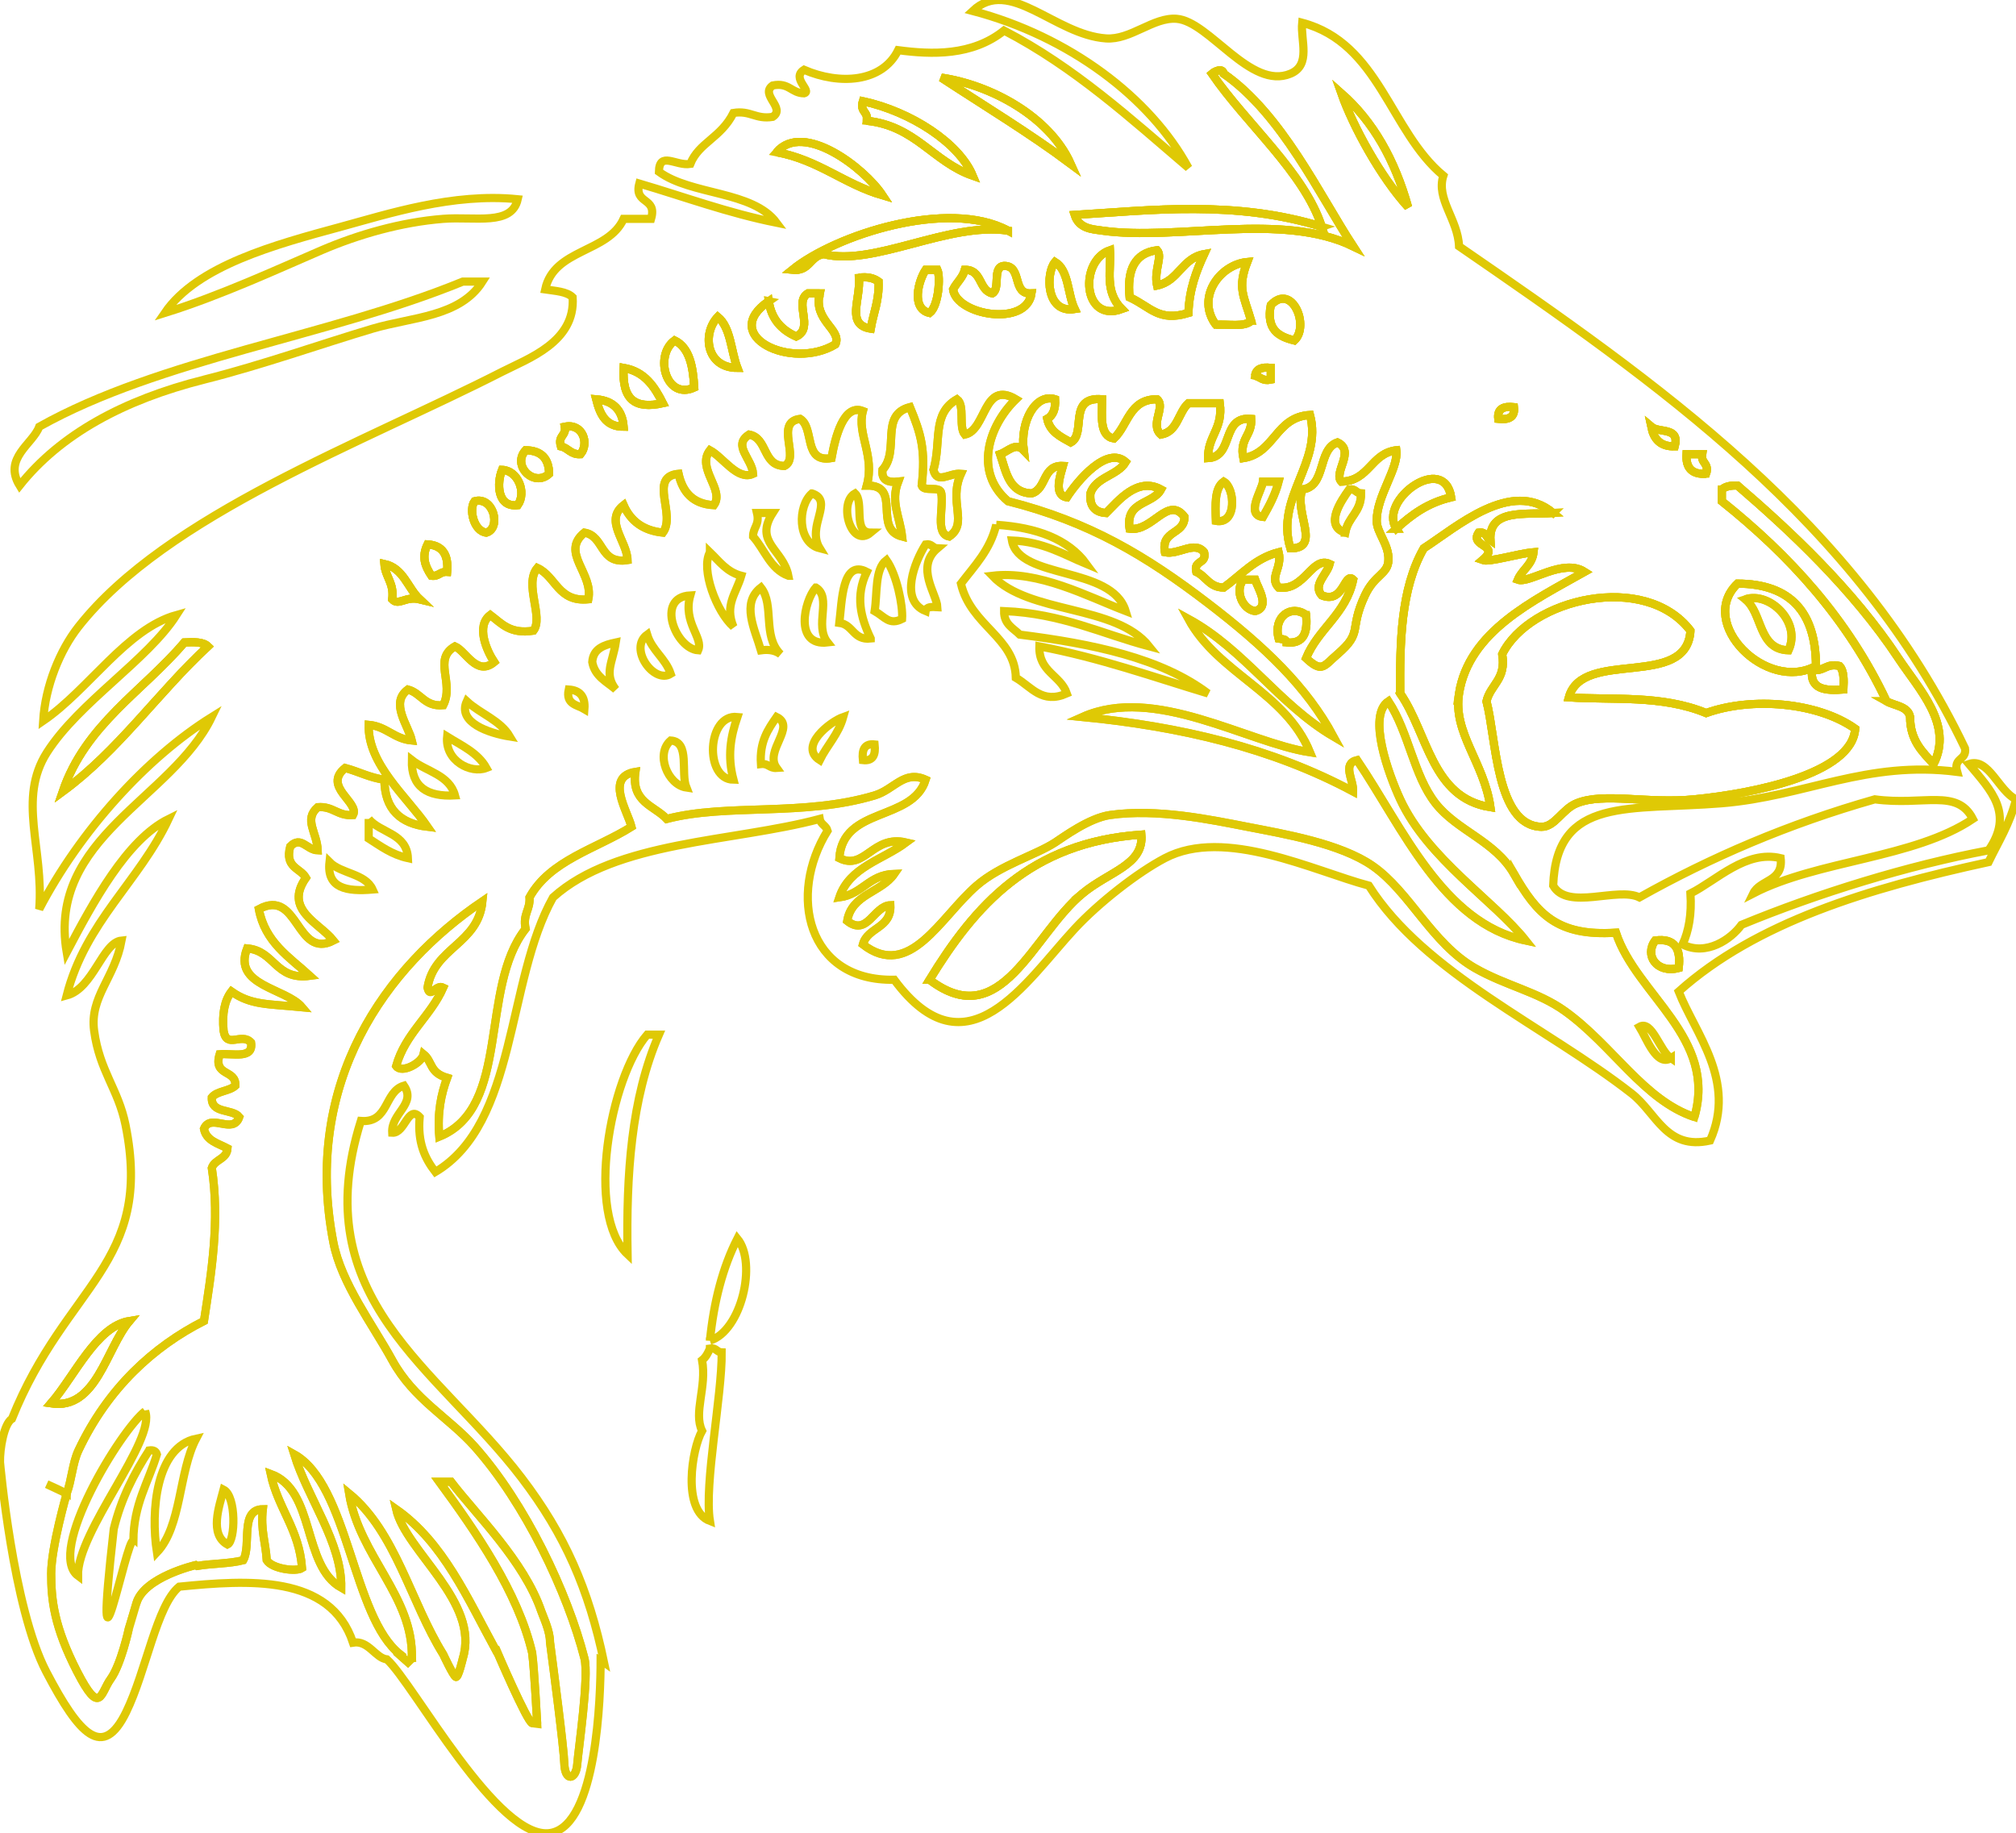 <?xml version="1.0"?>
<svg xmlns:rdf="http://www.w3.org/1999/02/22-rdf-syntax-ns#" xmlns="http://www.w3.org/2000/svg" xmlns:cc="http://web.resource.org/cc/" xmlns:xlink="http://www.w3.org/1999/xlink" xmlns:dc="http://purl.org/dc/elements/1.1/" xmlns:svg="http://www.w3.org/2000/svg" id="Layer_1" xml:space="preserve" overflow="visible" viewBox="0 0 246.721 224.356" version="1.1" enable-background="new 0 0 246.721 224.356">
		<path style="stroke:#dfc905; fill:transparent;" d="m50.401 202.94l0.481-0.061c-0.174 0.01-0.337 0.02-0.481 0.06z" fill="none"/>
		<path style="stroke:#dfc905; fill:transparent;" d="m134.88 28.222c9.162 1.299 21.956-2.336 30.721 1.92-4.116-6.297-8.751-16.2-15.841-21.12-0.125-0.747-1.053-0.333-1.439 0 4.235 6.166 11.286 12.072 13.439 18.72-10.62-3.263-20.812-2.023-30.239-1.44 0.54 1.689 2.14 1.746 3.36 1.92z" fill="#fff"/>
		<path style="stroke:#dfc905; fill:transparent;" d="m115.2 9.501c5.314 3.486 10.802 6.798 15.84 10.56-2.62-5.858-9.84-9.673-15.84-10.56z" fill="#fff"/>
		<path style="stroke:#dfc905; fill:transparent;" d="m164.16 11.421c1.422 4.053 4.79 10.224 8.16 13.92-1.61-5.752-4.25-10.469-8.16-13.92z" fill="#fff"/>
		<path style="stroke:#dfc905; fill:transparent;" d="m106.08 14.781c5.942 0.618 8.101 5.02 12.96 6.72-1.654-3.979-7.507-7.829-13.44-9.12-0.4 1.357 0.68 1.244 0.48 2.4z" fill="#fff"/>
		<path style="stroke:#dfc905; fill:transparent;" d="m95.042 18.622c5.129 0.951 8.251 3.908 12.96 5.28-2.21-3.352-9.68-9.076-12.958-5.28z" fill="#fff"/>
		<path style="stroke:#dfc905; fill:transparent;" d="m54.242 26.781c3.902-0.308 8.378 0.888 9.12-2.4-7.934-0.804-15.946 1.825-21.6 3.36-8.073 2.192-17.648 4.768-21.6 10.56 6.874-2.137 14.043-5.468 19.2-7.68 4.523-1.94 9.755-3.435 14.88-3.84z"/>
		<path style="stroke:#dfc905; fill:transparent;" d="m123.36 28.222c-7.312-3.941-21.107 0.509-26.4 4.8 2.152 0.232 2.144-1.697 3.84-1.92 6.18 1.528 15.23-3.957 22.56-2.88z" fill="#fff"/>
		<path style="stroke:#dfc905; fill:transparent;" d="m135.84 30.622c-3.79 1.295-3.367 8.942 1.44 7.2-2.15-2.169-1.28-4.837-1.44-7.2z" fill="#fff"/>
		<path style="stroke:#dfc905; fill:transparent;" d="m141.6 30.622c-2.698 0.341-3.707 2.373-3.359 5.76 2.618 1.209 3.546 3.034 7.2 1.92 0.109-2.931 0.959-5.12 1.92-7.2-2.711 0.489-3.106 3.293-5.761 3.84-0.41-1.914 0.72-3.547 0-4.32z" fill="#fff"/>
		<path style="stroke:#dfc905; fill:transparent;" d="m129.12 32.062c-1.163 1.35-1.142 6.336 2.4 5.76-0.88-1.835-0.7-4.735-2.4-5.76z" fill="#fff"/>
		<path style="stroke:#dfc905; fill:transparent;" d="m148.8 39.741c1.502-0.098 3.524 0.324 4.32-0.48-0.9-3.058-1.711-4.005-0.479-7.2-3.43 0.336-6.28 4.423-3.84 7.68z" fill="#fff"/>
		<path style="stroke:#dfc905; fill:transparent;" d="m126.24 35.901c-2.444 0.204-1.086-3.394-3.36-3.36-1.504 0.095-0.401 2.799-1.44 3.36-1.692-0.387-1.23-2.93-3.36-2.88-0.281 0.999-1.009 1.551-1.44 2.4 0.42 3.16 8.98 4.652 9.6 0.48z" fill="#fff"/>
		<path style="stroke:#dfc905; fill:transparent;" d="m113.28 33.021c-0.877 1.326-1.816 4.751 0.48 5.28 1.121-0.862 1.353-4.417 0.96-5.28h-1.44z" fill="#fff"/>
		<path style="stroke:#dfc905; fill:transparent;" d="m105.12 33.981c0.214 2.693-1.634 5.757 1.44 6.24 0.327-1.913 1.046-3.434 0.96-5.76-0.56-0.402-1.28-0.633-2.4-0.48z" fill="#fff"/>
		<path style="stroke:#dfc905; fill:transparent;" d="m24.961 46.461c7.175-1.807 14.388-4.383 20.64-6.24 4.782-1.42 10.681-1.415 13.44-5.76h-2.4c-16.45 6.75-36.972 9.428-51.84 17.76-0.775 2.114-4.453 3.854-2.4 7.2 4.979-6.264 12.711-10.479 22.56-12.96z"/>
		<path style="stroke:#dfc905; fill:transparent;" d="m100.32 35.901h-1.44c-1.801 1.056 0.823 4.241-1.44 5.28-1.77-0.79-3.029-2.091-3.36-4.32-6.153 4.213 2.767 8.52 8.16 5.28 0.82-1.821-2.748-2.865-1.92-6.24z" fill="#fff"/>
		<path style="stroke:#dfc905; fill:transparent;" d="m158.4 41.662c1.917-1.744-0.269-7.106-2.88-4.32-0.58 2.985 0.95 3.849 2.88 4.32z" fill="#fff"/>
		<path style="stroke:#dfc905; fill:transparent;" d="m90.242 45.021c-0.795-2.085-0.808-4.952-2.4-6.24-1.94 2.039-1.43 6.242 2.4 6.24z" fill="#fff"/>
		<path style="stroke:#dfc905; fill:transparent;" d="m82.562 41.662c-2.53 1.833-1.063 7.362 2.4 5.76-0.149-2.572-0.572-4.869-2.4-5.76z" fill="#fff"/>
		<path style="stroke:#dfc905; fill:transparent;" d="m76.322 45.021c-0.207 3.912 1.399 5.073 4.8 4.32-1.024-2.016-2.206-3.874-4.8-4.32z" fill="#fff"/>
		<path style="stroke:#dfc905; fill:transparent;" d="m153.6 45.981c0.649 0.151 0.917 0.683 1.921 0.48v-1.44c-1.09-0.134-1.8 0.116-1.92 0.96z" fill="#fff"/>
		<path style="stroke:#dfc905; fill:transparent;" d="m170.88 55.102c-3.124 0.396-3.292 3.748-6.72 3.84-1.028-1.094 1.748-3.745-0.48-4.8-2.486 0.873-1.32 5.399-4.319 5.76-0.991 2.923 2.39 7.237-1.44 7.2-1.889-6.263 3.961-10.472 2.4-16.32-4.232 0.248-4.294 4.667-8.16 5.28-0.506-2.426 1.094-2.746 0.96-4.8-3.718-0.357-2.081 4.64-5.28 4.8-0.025-2.745 1.86-3.58 1.44-6.72h-3.84c-1.256 1.145-1.309 3.492-3.36 3.84-1.4-1.229 0.625-3.386-0.48-4.32-3.383-0.023-3.544 3.176-5.279 4.8-1.776-0.304-1.465-2.696-1.44-4.8-4.271-0.379-1.88 4.219-3.84 5.28-1.231-0.688-2.548-1.292-2.88-2.88 0.712-0.408 1.032-1.208 0.96-2.4-2.345-0.765-4.29 2.648-3.84 6.24-0.981-1.025-1.899 0.135-2.88 0.48 0.724 2.156 1.065 4.694 3.84 4.8 1.876-0.524 1.31-3.49 3.84-3.36-0.291 1.056-1.206 3.577 0.48 3.84 1.33-2.061 4.92-6.335 7.2-4.32-1.022 1.697-3.641 1.799-4.319 3.84-0.125 1.565 0.569 2.31 1.92 2.4 1.454-1.436 3.828-4.478 6.72-2.88-1.01 1.87-4.374 1.386-3.84 4.8 2.807 0.411 4.705-4.132 6.72-1.44-0.023 2.216-2.902 1.577-2.399 4.32 1.676 0.364 3.624-1.453 4.8 0 0.357 1.478-1.317 0.922-0.96 2.4 1.204 0.556 1.607 1.913 3.359 1.92 2.143-1.537 3.797-3.563 6.721-4.32 0.467 1.966-1.188 3.075 0 4.32 3.176 0.446 4.081-3.904 6.239-2.88-0.318 1.289-2.107 2.551-0.96 3.84 2.715 1.091 2.756-2.972 3.841-1.92-0.894 4.227-4.266 5.976-5.761 9.6 1.967 1.841 2.141 0.982 3.84-0.48 3.185-2.74 1.355-2.902 3.36-7.2 1.213-2.601 2.808-2.565 2.88-4.32 0.079-1.91-1.438-3.361-1.439-4.8 0-3.097 2.69-6.403 2.4-8.64zm-22.08 8.639c-0.079-1.999-0.166-4.006 0.96-4.8 1.39 0.782 1.65 5.287-0.96 4.8zm5.76-0.479c-2.18-0.216-0.103-3.309 0-4.32h1.92c-0.43 1.651-1.17 2.992-1.92 4.32zm10.08 1.92c-2.642-0.814-0.483-3.94 0.479-5.28 0.775-0.135 0.826 0.454 1.44 0.48 0.05 2.287-1.6 2.879-1.92 4.8z" fill="#fff"/>
		<path style="stroke:#dfc905; fill:transparent;" d="m72.961 48.861c0.457 1.784 1.114 3.366 3.36 3.36-0.167-2.072-1.287-3.192-3.36-3.36z" fill="#fff"/>
		<path style="stroke:#dfc905; fill:transparent;" d="m185.28 49.821c-1.256-0.135-2.064 0.175-1.92 1.44 1.26 0.136 2.07-0.175 1.92-1.44z" fill="#fff"/>
		<path style="stroke:#dfc905; fill:transparent;" d="m69.122 52.222c0.196 1.156-0.877 1.043-0.48 2.4 0.914 0.206 1.206 1.034 2.4 0.96 1.102-1.343 0.264-3.819-1.92-3.36z" fill="#fff"/>
		<path style="stroke:#dfc905; fill:transparent;" d="m204.96 54.622c0.654-2.415-1.933-1.587-2.88-2.4 0.3 1.46 1.07 2.453 2.88 2.4z" fill="#fff"/>
		<path style="stroke:#dfc905; fill:transparent;" d="m64.321 55.102c-1.707 1.86 1.02 4.587 2.88 2.88-0.023-1.897-0.983-2.857-2.88-2.88z" fill="#fff"/>
		<path style="stroke:#dfc905; fill:transparent;" d="m208.8 57.981c0.397-1.356-0.676-1.244-0.479-2.4h-1.92c-0.11 1.71 0.69 2.51 2.4 2.4z" fill="#fff"/>
		<path style="stroke:#dfc905; fill:transparent;" d="m61.441 57.501c-0.631 1.554-0.663 4.615 1.92 4.32 1.117-1.586 0.008-4.264-1.92-4.32z" fill="#fff"/>
		<path style="stroke:#dfc905; fill:transparent;" d="m170.88 64.702c1.84-1.681 3.855-3.185 6.721-3.84-0.87-5.499-8.95 0.338-6.72 3.84z" fill="#fff"/>
		<path style="stroke:#dfc905; fill:transparent;" d="m149.76 58.941c-1.126 0.794-1.039 2.801-0.96 4.8 2.61 0.487 2.35-4.018 0.96-4.8z"/>
		<path style="stroke:#dfc905; fill:transparent;" d="m154.56 63.262c0.752-1.328 1.49-2.669 1.92-4.32h-1.92c-0.1 1.011-2.18 4.103 0 4.32z"/>
		<path style="stroke:#dfc905; fill:transparent;" d="m230.88 85.821c1.024 0.576 2.614 0.586 2.88 1.92 0.004 2.876 1.504 4.256 2.881 5.76 2.438-4.831-1.765-9.096-4.32-12.96-5.568-8.42-13.29-15.625-19.68-21.12-0.837-0.036-1.493 0.107-1.921 0.48v1.44c8.27 6.611 15.4 14.366 20.16 24.48z" fill="#fff"/>
		<path style="stroke:#dfc905; fill:transparent;" d="m165.12 59.901c-0.963 1.34-3.121 4.466-0.479 5.28 0.319-1.92 1.967-2.513 1.92-4.8-0.61-0.026-0.66-0.615-1.44-0.48z"/>
		<path style="stroke:#dfc905; fill:transparent;" d="m99.361 60.381c-1.752 1.542-1.807 6.017 0.96 6.72-1.673-2.701 1.83-5.814-0.959-6.72z"/>
		<path style="stroke:#dfc905; fill:transparent;" d="m106.56 65.182c-2.229-0.011-0.769-3.711-1.92-4.8-2.08 1.182-0.47 6.792 1.92 4.8z"/>
		<path style="stroke:#dfc905; fill:transparent;" d="m58.082 61.341c-0.724 0.964-0.117 3.671 1.44 3.84 1.853-0.564 0.875-4.486-1.44-3.84z" fill="#fff"/>
		<path style="stroke:#dfc905; fill:transparent;" d="m178.56 84.861c1.206-7.593 9.062-11.333 15.359-14.88-2.658-1.709-6.737 1.468-8.16 0.96 0.517-1.244 1.736-1.785 1.92-3.36-1.928 0.167-5.433 1.265-6.239 0.96 2.282-1.94-1.658-1.59-0.48-3.36 0.943-0.144 0.952 0.648 1.44 0.96-0.249-3.929 4.231-3.128 7.68-3.36-5.105-4.275-11.827 1.729-15.84 4.32-2.844 4.979-2.926 11.613-2.88 17.76 3.402 4.917 3.84 12.8 11.04 13.92-0.78-5.503-4.61-9.079-3.84-13.92z" fill="#fff"/>
		<path style="stroke:#dfc905; fill:transparent;" d="m96.481 70.461c-0.618-3.208-4.24-4.062-1.92-7.68h-1.92c0.347 1.467-0.491 1.75-0.48 2.88 1.433 1.609 2.099 3.982 4.32 4.8z"/>
		<path style="stroke:#dfc905; fill:transparent;" d="m121.92 64.222c-0.744 3.096-2.659 5.021-4.32 7.2 1.219 5.173 6.6 6.553 6.72 11.52 1.905 1.111 3.196 3.264 6.24 1.92-0.777-2.263-3.457-2.624-3.36-5.76 7.405 1.394 13.876 3.724 20.64 5.76-5.746-4.333-14.093-6.067-23.04-7.2-0.803-0.798-1.943-1.257-1.92-2.88 7.071 0.289 11.938 2.783 17.76 4.32-4.12-5.16-14.673-3.887-19.2-8.64 5.68-0.681 11.56 2.492 16.32 4.32-1.695-5.57-13.062-3.807-13.92-8.64 3.847 0.153 6.293 1.707 9.12 2.88-2.23-3.052-6.09-4.472-11.04-4.8z"/>
		<path style="stroke:#dfc905; fill:transparent;" d="m52.321 66.622c-0.742 1.508-0.307 2.678 0.48 3.84 0.908 0.107 1.059-0.541 1.92-0.48 0.19-2.11-0.589-3.251-2.4-3.36z" fill="#fff"/>
		<path style="stroke:#dfc905; fill:transparent;" d="m114.72 67.102c-0.614-0.026-0.665-0.615-1.44-0.48-1.324 2.082-3.251 6.848 0 8.16 0.081-0.559 0.759-0.521 1.44-0.48-0.07-1.586-2.74-4.881 0-7.2z"/>
		<path style="stroke:#dfc905; fill:transparent;" d="m86.881 67.582c-1.152 2.082 0.806 7.294 2.88 9.12-1.103-2.655 0.323-4.074 0.96-6.24-1.776-0.463-2.7-1.781-3.84-2.88z"/>
		<path style="stroke:#dfc905; fill:transparent;" d="m110.4 75.741c0.114-1.662-0.665-5.429-1.92-7.2-1.441 1.119-1.093 4.026-1.44 6.24 1.24 0.705 1.79 1.77 3.36 0.96z"/>
		<path style="stroke:#dfc905; fill:transparent;" d="m47.042 69.021c0.122 1.639 1.214 2.306 0.96 4.32 0.803 0.848 1.608-0.426 3.36 0-1.487-1.393-1.959-3.801-4.32-4.32z" fill="#fff"/>
		<path style="stroke:#dfc905; fill:transparent;" d="m106.56 78.142c-1.245-2.608-1.901-5.197-0.48-8.16-3.012-1.579-3.037 3.572-3.36 6.24 1.7 0.223 1.69 2.152 3.84 1.92z"/>
		<path style="stroke:#dfc905; fill:transparent;" d="m152.16 70.941c-1.094 1.334-0.105 3.66 1.439 3.84 1.888-0.461 0.363-2.795 0-3.84h-1.44z" fill="#fff"/>
		<path style="stroke:#dfc905; fill:transparent;" d="m212.64 71.421c-5.023 4.795 3.545 13.401 9.6 10.08-0.02-6.537-3.07-10.051-9.6-10.08zm6.24 8.161c-3.732-0.107-3.143-4.537-5.279-6.24 2.91-0.98 6.89 2.753 5.28 6.24z" fill="#fff"/>
		<path style="stroke:#dfc905; fill:transparent;" d="m93.122 79.582c1.113-0.153 1.843 0.077 2.4 0.48-2.258-2.242-0.715-6.025-2.4-8.16-2.449 1.903-0.748 5.103 0 7.68z"/>
		<path style="stroke:#dfc905; fill:transparent;" d="m99.841 71.901c-1.45 1.65-2.66 7.208 1.44 6.72-1.673-2.096 0.58-5.469-1.439-6.72z"/>
		<path style="stroke:#dfc905; fill:transparent;" d="m85.441 79.582c0.686-1.547-1.91-3.369-0.96-6.72-4.312 0.238-1.772 6.537 0.96 6.72z"/>
		<path style="stroke:#dfc905; fill:transparent;" d="m207.36 97.821c7.122-0.697 19.31-3.09 19.68-8.64-4.583-3.251-12.656-3.927-18.24-1.92-5.442-2.248-11.44-1.562-16.8-1.92 1.649-6.03 14.454-0.906 14.88-8.16-5.585-7.288-19.699-3.923-23.04 2.88 0.519 3.079-1.426 3.694-1.92 5.76 1.203 4.562 1.158 15.23 6.721 15.36 1.64 0.038 2.54-2.163 4.319-2.88 3.38-1.358 8.61 0.088 14.4-0.479z" fill="#fff"/>
		<path style="stroke:#dfc905; fill:transparent;" d="m213.6 73.341c2.137 1.704 1.547 6.133 5.279 6.24 1.61-3.486-2.37-7.219-5.28-6.24z"/>
		<path style="stroke:#dfc905; fill:transparent;" d="m159.84 75.262c-1.811-1.342-4.063 0.194-3.359 2.88 0.372 0.107 0.946 0.013 0.96 0.48 2.13 0.211 2.61-1.228 2.4-3.36z" fill="#fff"/>
		<path style="stroke:#dfc905; fill:transparent;" d="m82.082 82.461c-0.642-1.918-2.285-2.835-2.88-4.8-2.321 1.693 0.836 6.088 2.88 4.8z"/>
		<path style="stroke:#dfc905; fill:transparent;" d="m22.562 78.622c-5.07 5.97-12.068 10.012-14.88 18.24 6.826-5.013 11.619-12.061 17.76-17.76-0.568-0.553-1.697-0.544-2.88-0.48z" fill="#fff"/>
		<path style="stroke:#dfc905; fill:transparent;" d="m72.481 81.021c0.315 1.765 1.77 2.391 2.88 3.36-1.491-1.939-0.377-3.312 0-5.76-1.451 0.309-2.77 0.751-2.88 2.4z"/>
		<path style="stroke:#dfc905; fill:transparent;" d="m225.6 84.381c0.062-1.183 0.072-2.312-0.48-2.88-1.665-0.385-1.845 0.715-3.36 0.48-0.28 2.362 1.58 2.582 3.84 2.4z" fill="#fff"/>
		<path style="stroke:#dfc905; fill:transparent;" d="m69.602 84.381c-0.393 1.833 1.021 1.858 1.92 2.4 0.124-1.565-0.57-2.31-1.92-2.4z"/>
		<path style="stroke:#dfc905; fill:transparent;" d="m57.122 85.821c-1.171 2.604 2.706 3.903 5.28 4.32-1.193-2.007-3.614-2.786-5.28-4.32z"/>
		<path style="stroke:#dfc905; fill:transparent;" d="m89.762 95.421c-0.762-2.886-0.357-5.245 0.48-7.68-3.715-0.395-4.076 7.642-0.48 7.68z"/>
		<path style="stroke:#dfc905; fill:transparent;" d="m95.042 87.742c-1.047 1.513-2.099 3.021-1.92 5.76 0.908-0.107 1.059 0.541 1.92 0.48-1.546-2.125 2.458-5.028 0-6.24z"/>
		<path style="stroke:#dfc905; fill:transparent;" d="m100.32 93.021c0.899-1.82 2.289-3.151 2.88-5.28-1.63 0.578-5.492 3.606-2.88 5.28z"/>
		<path style="stroke:#dfc905; fill:transparent;" d="m59.521 93.981c-1.028-1.852-3.023-2.737-4.8-3.84-0.297 2.99 2.926 4.572 4.8 3.84z"/>
		<path style="stroke:#dfc905; fill:transparent;" d="m84.001 96.381c-0.737-1.823 0.488-5.608-1.92-5.76-1.902 1.634-0.371 5.429 1.92 5.76z"/>
		<path style="stroke:#dfc905; fill:transparent;" d="m105.6 93.021c1.265 0.145 1.575-0.665 1.44-1.92-1.26-0.144-1.57 0.665-1.44 1.92z"/>
		<path style="stroke:#dfc905; fill:transparent;" d="m55.682 97.341c-0.682-2.518-3.486-2.914-5.28-4.32-0.088 3.288 1.887 4.513 5.28 4.32z"/>
		<path style="stroke:#dfc905; fill:transparent;" d="m45.122 100.22v2.4c1.468 0.932 2.831 1.969 4.8 2.4-0.138-3.06-3.348-3.05-4.8-4.8z"/>
		<path style="stroke:#dfc905; fill:transparent;" d="m113.76 119.9c8.8 6.714 12.608-5.535 18.72-10.56 3.319-2.729 7.514-3.495 7.199-7.2-13.62 0.94-20.39 8.73-25.92 17.76z" fill="#fff"/>
		<path style="stroke:#dfc905; fill:transparent;" d="m45.602 108.86c-0.894-1.985-3.847-1.913-5.28-3.36-0.359 3.24 2.136 3.62 5.28 3.36z"/>
		<path style="stroke:#dfc905; fill:transparent;" d="m202.56 115.1c-1.342 1.812 0.193 4.063 2.88 3.36 0.29-2.36-0.46-3.69-2.88-3.36z" fill="#fff"/>
		<path style="stroke:#dfc905; fill:transparent;" d="m204.48 129.5c-1.361-0.895-2.302-4.72-3.84-3.841 0.86 1.4 2.1 4.92 3.84 3.84z"/>
		<path style="stroke:#dfc905; fill:transparent;" d="m79.202 126.62c-4.549 5.28-7.585 21.986-2.4 26.881-0.171-9.737 0.438-19.097 3.84-26.881h-1.44z"/>
		<path style="stroke:#dfc905; fill:transparent;" d="m86.881 164.06c3.844-1.173 5.797-9.503 3.36-12.479-1.78 3.5-2.879 7.68-3.36 12.48z"/>
		<path style="stroke:#dfc905; fill:transparent;" d="m6.242 171.74c5.544 0.862 6.727-6.682 9.6-10.08-4.032 0.65-6.692 6.72-9.6 10.08z" fill="#fff"/>
		<path style="stroke:#dfc905; fill:transparent;" d="m86.881 165.02c-0.232 0.567-0.512 1.088-0.96 1.44 0.605 3.297-1.086 6.411 0 8.64-1.255 2.223-2.464 9.733 0.96 11.04-0.726-4.541 1.492-15.333 1.44-20.64-0.613-0.02-0.664-0.61-1.44-0.48z"/>
		<path style="stroke:#dfc905; fill:transparent;" d="m17.762 172.7c-2.941 2.245-12.124 17.241-8.218 20.146-0.099-5.48 9.585-16.57 8.218-20.15z"/>
		<path style="stroke:#dfc905; fill:transparent;" d="m19.202 189.98c3.036-3.204 2.651-9.829 4.8-13.92-4.892 1.03-5.585 8.81-4.8 13.92z"/>
		<path style="stroke:#dfc905; fill:transparent;" d="m18.242 177.5c-1.825 2.814-3.409 5.87-4.32 9.6-2.69 23.743 1.551 1.009 2.4 1.44 0.025-4.455 1.837-7.124 2.88-10.561-0.106-0.37-0.403-0.56-0.96-0.48z"/>
		<path style="stroke:#dfc905; fill:transparent;" d="m27.361 182.3c-0.553 2.097-1.761 5.469 0.48 6.72 0.975-0.45 1.097-5.91-0.48-6.72z"/>
		<path style="stroke:#dfc905; fill:transparent;" d="m106.56 40.222c0.327-1.913 1.046-3.434 0.96-5.76-0.557-0.403-1.287-0.633-2.4-0.48 0.22 2.692-1.63 5.757 1.44 6.24z" fill="none"/>
		<path style="stroke:#dfc905; fill:transparent;" d="m113.76 38.301c1.121-0.862 1.353-4.417 0.96-5.28h-1.44c-0.88 1.327-1.82 4.751 0.48 5.28z" fill="none"/>
		<path style="stroke:#dfc905; fill:transparent;" d="m126.24 35.901c-2.444 0.204-1.086-3.394-3.36-3.36-1.504 0.095-0.401 2.799-1.44 3.36-1.692-0.387-1.23-2.93-3.36-2.88-0.281 0.999-1.009 1.551-1.44 2.4 0.42 3.16 8.98 4.652 9.6 0.48z" fill="none"/>
		<path style="stroke:#dfc905; fill:transparent;" d="m153.6 74.781c1.888-0.461 0.363-2.795 0-3.84h-1.439c-1.09 1.334-0.1 3.66 1.44 3.84z" fill="none"/>
		<path style="stroke:#dfc905; fill:transparent;" d="m123.36 28.222c-7.312-3.941-21.107 0.509-26.4 4.8 2.152 0.232 2.144-1.697 3.84-1.92 6.18 1.528 15.23-3.957 22.56-2.88z" fill="none"/>
		<path style="stroke:#dfc905; fill:transparent;" d="m164.16 11.421c1.422 4.053 4.79 10.224 8.16 13.92-1.61-5.752-4.25-10.469-8.16-13.92z" fill="none"/>
		<path style="stroke:#dfc905; fill:transparent;" d="m153.6 45.981c0.649 0.151 0.917 0.683 1.921 0.48v-1.44c-1.09-0.134-1.8 0.116-1.92 0.96z" fill="none"/>
		<path style="stroke:#dfc905; fill:transparent;" d="m158.4 41.662c1.917-1.744-0.269-7.106-2.88-4.32-0.58 2.985 0.95 3.849 2.88 4.32z" fill="none"/>
		<path style="stroke:#dfc905; fill:transparent;" d="m156.48 78.142c0.372 0.107 0.946 0.013 0.96 0.48 2.132 0.211 2.612-1.228 2.399-3.36-1.81-1.342-4.06 0.194-3.36 2.88z" fill="none"/>
		<path style="stroke:#dfc905; fill:transparent;" d="m135.84 30.622c-3.79 1.295-3.367 8.942 1.44 7.2-2.15-2.169-1.28-4.837-1.44-7.2z" fill="none"/>
		<path style="stroke:#dfc905; fill:transparent;" d="m148.8 39.741c1.502-0.098 3.524 0.324 4.32-0.48-0.9-3.058-1.711-4.005-0.479-7.2-3.43 0.336-6.28 4.423-3.84 7.68z" fill="none"/>
		<path style="stroke:#dfc905; fill:transparent;" d="m141.6 30.622c-2.698 0.341-3.707 2.373-3.359 5.76 2.618 1.209 3.546 3.034 7.2 1.92 0.109-2.931 0.959-5.12 1.92-7.2-2.711 0.489-3.106 3.293-5.761 3.84-0.41-1.914 0.72-3.547 0-4.32z" fill="none"/>
		<path style="stroke:#dfc905; fill:transparent;" d="m225.6 84.381c0.062-1.183 0.072-2.312-0.48-2.88-1.665-0.385-1.845 0.715-3.36 0.48-0.28 2.362 1.58 2.582 3.84 2.4z" fill="none"/>
		<path style="stroke:#dfc905; fill:transparent;" d="m230.88 85.821c1.024 0.576 2.614 0.586 2.88 1.92 0.004 2.876 1.504 4.256 2.881 5.76 2.438-4.831-1.765-9.096-4.32-12.96-5.568-8.42-13.29-15.625-19.68-21.12-0.837-0.036-1.493 0.107-1.921 0.48v1.44c8.27 6.611 15.4 14.366 20.16 24.48z" fill="none"/>
		<path style="stroke:#dfc905; fill:transparent;" d="m22.562 78.622c-5.07 5.97-12.068 10.012-14.88 18.24 6.826-5.013 11.619-12.061 17.76-17.76-0.568-0.553-1.697-0.544-2.88-0.48z" fill="none"/>
		<path style="stroke:#dfc905; fill:transparent;" d="m212.64 71.421c-5.023 4.795 3.545 13.401 9.6 10.08-0.02-6.537-3.07-10.051-9.6-10.08z" fill="none"/>
		<path style="stroke:#dfc905; fill:transparent;" d="m171.36 84.861c3.402 4.917 3.84 12.8 11.04 13.92-0.776-5.503-4.609-9.08-3.84-13.92 1.206-7.593 9.062-11.333 15.359-14.88-2.658-1.709-6.737 1.468-8.16 0.96 0.517-1.244 1.736-1.785 1.92-3.36-1.928 0.167-5.433 1.265-6.239 0.96 2.282-1.94-1.658-1.59-0.48-3.36 0.943-0.144 0.952 0.648 1.44 0.96-0.249-3.929 4.231-3.128 7.68-3.36-5.105-4.275-11.827 1.729-15.84 4.32-2.84 4.98-2.92 11.614-2.88 17.76z" fill="none"/>
		<path style="stroke:#dfc905; fill:transparent;" d="m170.88 55.102c-3.124 0.396-3.292 3.748-6.72 3.84-1.028-1.094 1.748-3.745-0.48-4.8-2.486 0.873-1.32 5.399-4.319 5.76-0.991 2.923 2.39 7.237-1.44 7.2-1.889-6.263 3.961-10.472 2.4-16.32-4.232 0.248-4.294 4.667-8.16 5.28-0.506-2.426 1.094-2.746 0.96-4.8-3.718-0.357-2.081 4.64-5.28 4.8-0.025-2.745 1.86-3.58 1.44-6.72h-3.84c-1.256 1.145-1.309 3.492-3.36 3.84-1.4-1.229 0.625-3.386-0.48-4.32-3.383-0.023-3.544 3.176-5.279 4.8-1.776-0.304-1.465-2.696-1.44-4.8-4.271-0.379-1.88 4.219-3.84 5.28-1.231-0.688-2.548-1.292-2.88-2.88 0.712-0.408 1.032-1.208 0.96-2.4-2.345-0.765-4.29 2.648-3.84 6.24-0.981-1.025-1.899 0.135-2.88 0.48 0.724 2.156 1.065 4.694 3.84 4.8 1.876-0.524 1.31-3.49 3.84-3.36-0.291 1.056-1.206 3.577 0.48 3.84 1.33-2.061 4.92-6.335 7.2-4.32-1.022 1.697-3.641 1.799-4.319 3.84-0.125 1.565 0.569 2.31 1.92 2.4 1.454-1.436 3.828-4.478 6.72-2.88-1.01 1.87-4.374 1.386-3.84 4.8 2.807 0.411 4.705-4.132 6.72-1.44-0.023 2.216-2.902 1.577-2.399 4.32 1.676 0.364 3.624-1.453 4.8 0 0.357 1.478-1.317 0.922-0.96 2.4 1.204 0.556 1.607 1.913 3.359 1.92 2.143-1.537 3.797-3.563 6.721-4.32 0.467 1.966-1.188 3.075 0 4.32 3.176 0.446 4.081-3.904 6.239-2.88-0.318 1.289-2.107 2.551-0.96 3.84 2.715 1.091 2.756-2.972 3.841-1.92-0.894 4.227-4.266 5.976-5.761 9.6 1.967 1.841 2.141 0.982 3.84-0.48 3.185-2.74 1.355-2.902 3.36-7.2 1.213-2.601 2.808-2.565 2.88-4.32 0.079-1.91-1.438-3.361-1.439-4.8 0-3.097 2.69-6.403 2.4-8.64z" fill="none"/>
		<path style="stroke:#dfc905; fill:transparent;" d="m170.88 64.702c1.84-1.681 3.855-3.185 6.721-3.84-0.87-5.499-8.95 0.338-6.72 3.84z" fill="none"/>
		<path style="stroke:#dfc905; fill:transparent;" d="m208.8 57.981c0.397-1.356-0.676-1.244-0.479-2.4h-1.92c-0.11 1.71 0.69 2.51 2.4 2.4z" fill="none"/>
		<path style="stroke:#dfc905; fill:transparent;" d="m204.96 54.622c0.654-2.415-1.933-1.587-2.88-2.4 0.3 1.46 1.07 2.453 2.88 2.4z" fill="none"/>
		<path style="stroke:#dfc905; fill:transparent;" d="m183.84 80.062c0.519 3.079-1.426 3.694-1.92 5.76 1.203 4.562 1.158 15.23 6.721 15.36 1.64 0.038 2.54-2.163 4.319-2.88 3.374-1.359 8.612 0.087 14.4-0.48 7.122-0.697 19.31-3.09 19.68-8.64-4.583-3.251-12.656-3.927-18.24-1.92-5.442-2.248-11.44-1.562-16.8-1.92 1.649-6.03 14.454-0.906 14.88-8.16-5.58-7.286-19.7-3.921-23.04 2.882z" fill="none"/>
		<path style="stroke:#dfc905; fill:transparent;" d="m185.28 49.821c-1.256-0.135-2.064 0.175-1.92 1.44 1.26 0.136 2.07-0.175 1.92-1.44z" fill="none"/>
		<path style="stroke:#dfc905; fill:transparent;" d="m54.722 69.981c0.189-2.11-0.59-3.25-2.4-3.36-0.742 1.508-0.307 2.678 0.48 3.84 0.907 0.108 1.058-0.541 1.92-0.48z" fill="none"/>
		<path style="stroke:#dfc905; fill:transparent;" d="m134.88 28.222c9.162 1.299 21.956-2.336 30.721 1.92-4.116-6.297-8.751-16.2-15.841-21.12-0.125-0.747-1.053-0.333-1.439 0 4.235 6.166 11.286 12.072 13.439 18.72-10.62-3.263-20.812-2.023-30.239-1.44 0.54 1.689 2.14 1.746 3.36 1.92z" fill="none"/>
		<path style="stroke:#dfc905; fill:transparent;" d="m48.001 73.341c0.803 0.848 1.608-0.426 3.36 0-1.486-1.393-1.958-3.801-4.32-4.32 0.122 1.639 1.214 2.307 0.96 4.32z" fill="none"/>
		<path style="stroke:#dfc905; fill:transparent;" d="m63.361 61.821c1.117-1.586 0.007-4.264-1.92-4.32-0.63 1.555-0.663 4.615 1.92 4.32z" fill="none"/>
		<path style="stroke:#dfc905; fill:transparent;" d="m59.521 65.182c1.854-0.565 0.876-4.487-1.44-3.84-0.724 0.964-0.117 3.671 1.44 3.84z" fill="none"/>
		<path style="stroke:#dfc905; fill:transparent;" d="m67.202 57.981c-0.024-1.896-0.984-2.856-2.88-2.88-1.707 1.861 1.019 4.587 2.88 2.88z" fill="none"/>
		<path style="stroke:#dfc905; fill:transparent;" d="m202.56 115.1c-1.342 1.812 0.193 4.063 2.88 3.36 0.29-2.36-0.46-3.69-2.88-3.36z" fill="none"/>
		<path style="stroke:#dfc905; fill:transparent;" d="m185.28 106.94c-2.31-4.023-6.968-5.269-9.601-8.64-2.699-3.457-3.232-8.615-5.76-12.48-2.604 1.742 0.013 8.917 1.44 12 3.38 7.3 11.508 12.413 15.359 17.28-10.171-2.15-15.016-13.784-20.64-22.08-1.875 0.452-0.408 2.421-0.479 3.84-9.941-5.331-21.126-7.949-33.12-9.12 8.852-3.948 20.134 3.141 27.84 4.32-3.014-7.387-11.212-9.589-14.88-16.32 6.925 3.795 11.01 10.43 17.76 14.4-3.279-6.101-8.431-11.018-15.36-16.32-7.584-5.803-14.527-9.971-24.479-12.48-4.205-3.552-2.395-9.229 0.96-12.48-3.995-2.383-3.586 3.766-6.24 4.32-0.798-0.962 0.04-3.561-0.96-4.32-3.117 1.781-1.882 5.197-2.88 8.64 0.437 1.823 1.929 0.351 3.36 0.48-1.561 3.439 0.938 6.068-1.44 7.68-1.74-0.34-0.662-3.499-0.96-5.28-0.123-0.997-2.109-0.131-2.4-0.96 0.501-4.384-0.09-6.326-1.44-9.6-3.755 0.976-1.2 5.301-3.36 7.68-0.145 1.265 0.665 1.575 1.92 1.44-0.958 2.51 0.188 4.209 0.48 6.72-3.652-0.934 0.054-6.326-4.32-6.24 1.009-3.729-1.234-6.272-0.48-9.12-2.361-0.929-3.387 3.222-3.84 5.76-3.493 0.612-2.06-3.701-3.84-4.8-3.181 0.376 0.046 4.819-1.92 5.76-2.701-0.02-2.026-3.414-4.32-3.84-2.084 1.327 0.351 2.932 0.48 4.8-1.881 0.88-3.632-1.983-5.28-2.88-1.704 2.21 1.851 4.843 0.48 6.72-2.584-0.135-3.822-1.618-4.32-3.84-3.741 0.358-0.263 4.986-1.92 7.2-2.465-0.255-3.969-1.472-4.8-3.36-2.417 1.895 0.417 4.395 0.48 6.72-3.439 0.559-2.809-2.952-5.28-3.36-2.991 2.438 1.142 4.966 0.48 8.16-3.725 0.365-3.938-2.782-6.24-3.84-1.674 1.998 0.802 6.024-0.48 7.68-2.861 0.461-3.91-0.891-5.28-1.92-1.78 1.339-0.452 4.35 0.48 5.76-2.134 1.79-3.451-1.331-4.8-1.92-2.755 1.575-0.044 4.467-1.44 7.2-2.286 0.207-2.681-1.479-4.32-1.92-2.236 1.636 0.048 4.391 0.48 6.24-2.198-0.202-3.082-1.718-5.28-1.92-0.138 4.82 4.644 8.765 7.2 12.48-3.291-0.39-5.248-2.112-5.28-5.76-1.826-0.254-3.158-1.002-4.8-1.44-2.82 2.277 1.81 4.22 0.96 5.76-1.909 0.148-2.411-1.109-4.32-0.96-1.752 1.531-0.079 3.079 0 5.28-1.355-0.049-2.039-1.809-3.36-0.48-0.705 2.625 1.225 2.616 1.92 3.84-2.744 3.913 1.606 5.484 3.36 7.68-4.576 2.357-4.256-6.485-9.12-3.84 0.748 4.052 3.73 5.869 6.24 8.16-4.248 0.568-4.284-3.076-7.68-3.36-1.801 4.601 4.715 4.826 6.72 7.2-4.163-0.408-6.248-0.235-8.64-1.92-0.83 1.09-1.158 2.682-0.96 4.8 0.374 2.287 2.17 0.169 3.36 1.439 0.321 2.081-2.228 1.293-3.84 1.44-0.833 2.753 2.031 1.81 1.92 3.84-0.745 0.694-2.24 0.641-2.88 1.44-0.106 2.026 2.494 1.346 3.36 2.399-0.762 2.21-3.483-0.523-4.32 1.44 0.279 1.48 1.735 1.784 2.88 2.399-0.09 1.35-1.566 1.314-1.92 2.4 0.991 6.456-0.046 12.826-0.96 18.72-6.162 3.117-11.756 8.199-15.36 15.841-0.729 1.546-0.825 3.616-1.44 5.279 0 0-1.899 6.601-1.899 9.793s0.348 6.504 3.185 12.018c2.837 5.513 2.838 2.611 4.099 0.87 1.26-1.741 2.208-6.094 2.208-6.094s0 0 0.946-3.192 7.251-4.643 7.251-4.643 0.073 0.041 0.178 0.106c1.803-0.308 3.958-0.264 5.633-0.698 1.04-1.84-0.458-6.218 2.4-6.24-0.287 2.527 0.356 4.124 0.48 6.24 0.665 1.061 3.603 1.438 4.32 0.96-0.348-4.772-2.947-7.292-3.84-11.52 5.512 2.008 3.829 11.211 8.64 13.92 0.08-5.523-4.104-10.935-5.76-16.32 6.652 3.7 7.132 19.916 12.96 24.48-0.024 0.02-0.045 0.03-0.069 0.048l1.028 0.915 0.48-0.483c0.206-7.588-6.418-12.444-7.68-20.16 5.71 4.689 7.529 13.271 11.52 19.681 0 0 1.255 2.695 1.556 2.771s0.844-2.291 0.844-2.291c2.105-6.896-6.973-13.067-8.16-18.24 5.785 4.062 8.75 10.941 12.231 17.305l0.058-0.013s3.767 8.815 4.37 8.891 0.603 0.075 0.603 0.075-0.377-7.007-0.603-8.514c-0.007-0.047-0.005-0.092-0.007-0.138-1.721-7.437-6.939-14.914-11.371-20.966h1.44c3.052 4 8.925 9.674 11.04 15.84 0.256 0.746 1.08 2.431 1.067 3.789 0.419 3.171 1.687 12.862 1.749 14.81 0.075 2.336 1.431 2.035 1.582 0.151s1.461-10.761 0.881-12.99c-2.066-8.078-7.248-18.982-13.44-25.92-3.166-3.547-7.445-5.749-10.08-10.56-2.436-4.447-6.227-9.396-7.2-14.4-3.828-19.693 6.431-33.76 18.24-41.76-0.508 5.252-5.905 5.614-6.72 10.56 0.316 1.438 1.026-0.459 1.92 0-1.571 3.55-4.632 5.608-5.76 9.601 0.683 0.96 3.122-0.367 3.36-1.44 1.101 0.892 0.695 2.251 2.88 2.88-0.73 1.99-1.215 4.226-0.96 7.2 8.815-3.586 4.836-18.152 10.56-25.44-0.369-1.809 0.586-2.294 0.48-3.84 2.494-4.546 8.154-5.926 12.48-8.64-0.493-1.954-3.25-6.117 0.48-6.72-0.534 3.734 2.291 4.109 3.84 5.76 7.363-1.926 16.734-0.266 25.44-2.88 2.404-0.722 3.598-3.125 6.24-1.92-1.592 5.128-10.163 3.278-10.56 9.6 3.141 1.561 4.058-2.879 8.16-1.92-2.839 2.12-6.923 2.997-8.16 6.72 2.818-0.381 3.621-2.779 6.72-2.88-1.561 2.279-5.212 2.468-5.76 5.76 2.458 1.956 3.256-1.847 5.28-1.92 0.134 2.854-2.787 2.653-3.36 4.8 5.73 4.433 9.484-3.352 13.92-7.199 2.898-2.515 7.181-3.714 9.6-5.28 1-0.648 4.158-2.994 6.72-3.36 5.743-0.822 12.326 0.57 16.801 1.44 4.525 0.88 11.392 2.034 15.359 4.8 4.509 3.143 7.238 9.472 12.48 12.48 3.778 2.168 7.71 2.891 11.04 5.279 5.868 4.212 9.629 10.887 15.84 12.96 2.804-9.729-7.094-14.952-9.601-22.56-7.2 0.46-9.67-2.32-12.48-7.22z" fill="none"/>
		<path style="stroke:#dfc905; fill:transparent;" d="m8.162 182.78c-0.791-0.406-1.613-0.781-2.442-1.149l2.442 1.15z" fill="none"/>
		<path style="stroke:#dfc905; fill:transparent;" d="m15.841 161.66c-4.031 0.651-6.691 6.718-9.6 10.08 5.545 0.86 6.727-6.68 9.6-10.08z" fill="none"/>
		<path style="stroke:#dfc905; fill:transparent;" d="m113.76 119.9c8.8 6.714 12.608-5.535 18.72-10.56 3.319-2.729 7.514-3.495 7.199-7.2-13.62 0.94-20.39 8.73-25.92 17.76z" fill="none"/>
		<path style="stroke:#dfc905; fill:transparent;" d="m115.2 9.501c5.314 3.486 10.802 6.798 15.84 10.56-2.62-5.858-9.84-9.673-15.84-10.56z" fill="none"/>
		<path style="stroke:#dfc905; fill:transparent;" d="m95.042 18.622c5.129 0.951 8.251 3.908 12.96 5.28-2.21-3.352-9.68-9.076-12.958-5.28z" fill="none"/>
		<path style="stroke:#dfc905; fill:transparent;" d="m68.642 54.622c0.914 0.206 1.206 1.034 2.4 0.96 1.102-1.342 0.264-3.818-1.92-3.36 0.196 1.156-0.877 1.043-0.48 2.4z" fill="none"/>
		<path style="stroke:#dfc905; fill:transparent;" d="m102.24 42.142c0.821-1.822-2.75-2.865-1.92-6.24h-1.44c-1.801 1.056 0.823 4.241-1.44 5.28-1.77-0.79-3.029-2.091-3.36-4.32-6.152 4.213 2.769 8.519 8.16 5.28z" fill="none"/>
		<path style="stroke:#dfc905; fill:transparent;" d="m129.12 32.062c-1.163 1.35-1.142 6.336 2.4 5.76-0.88-1.835-0.7-4.735-2.4-5.76z" fill="none"/>
		<path style="stroke:#dfc905; fill:transparent;" d="m106.08 14.781c5.942 0.618 8.101 5.02 12.96 6.72-1.654-3.979-7.507-7.829-13.44-9.12-0.4 1.357 0.68 1.244 0.48 2.4z" fill="none"/>
		<path style="stroke:#dfc905; fill:transparent;" d="m90.242 45.021c-0.795-2.085-0.808-4.952-2.4-6.24-1.94 2.039-1.43 6.242 2.4 6.24z" fill="none"/>
		<path style="stroke:#dfc905; fill:transparent;" d="m81.122 49.341c-1.024-2.016-2.206-3.874-4.8-4.32-0.207 3.913 1.399 5.073 4.8 4.32z" fill="none"/>
		<path style="stroke:#dfc905; fill:transparent;" d="m76.322 52.222c-0.168-2.073-1.288-3.193-3.36-3.36 0.456 1.783 1.114 3.365 3.36 3.36z" fill="none"/>
		<path style="stroke:#dfc905; fill:transparent;" d="m84.961 47.421c-0.148-2.572-0.571-4.869-2.4-5.76-2.53 1.834-1.063 7.362 2.4 5.76z" fill="none"/>
		<path style="stroke:#dfc905; fill:transparent;" d="m246.72 97.821c-2.124-1.018-3.341-5.158-5.76-4.32 2.717 3.238 5.542 6.049 2.4 10.56-9.891 1.86-20.909 5.264-30.24 9.12-1.249 1.742-4.3 3.867-7.2 2.399 0.749-1.65 1.127-3.673 0.96-6.239 3.198-1.606 6.806-5.349 11.04-4.32 0.342 2.902-2.522 2.597-3.359 4.32 7.911-4.088 19.711-4.289 26.88-9.12-1.934-3.772-6.005-1.59-12-2.4-10.591 3.01-20.089 7.112-28.8 12-2.689-1.331-8.789 1.657-10.561-1.439 0.395-11.037 9.401-9.162 20.64-10.081 10.238-0.836 17.713-5.275 28.801-3.84-0.514-1.793 1.191-1.368 0.96-2.88-13.297-27.823-37.57-44.669-61.92-61.44-0.142-3.302-2.842-5.781-1.92-8.64-6.56-5.441-7.806-16.195-17.28-18.72-0.22 2.138 1.137 5.168-1.44 6.24-4.894 2.035-9.913-6.405-13.92-6.72-2.871-0.226-5.618 2.612-8.64 2.4-6.309-0.442-11.785-7.61-16.32-3.36 11.775 3.106 21.737 10.582 26.4 19.2-7.076-6.044-13.932-12.309-22.561-16.8-3.911 3.125-8.856 2.943-12.96 2.4-1.964 3.97-7.179 4.277-11.52 2.4-1.626 1.024 1.041 2.614 0 2.88-1.573-0.027-1.834-1.365-3.84-0.96-1.608 1.141 1.669 2.76 0 3.84-2.096 0.336-2.704-0.816-4.8-0.48-1.546 3.068-4.239 3.622-5.28 6.24-1.755 0.284-3.79-1.619-3.84 0.96 3.973 2.907 11.466 2.294 14.4 6.24-5.991-1.208-11.239-3.161-16.8-4.8-0.685 2.605 2.225 1.615 1.44 4.32h-3.36c-1.896 4.185-8.528 3.633-9.6 8.64 1.253 0.187 2.633 0.247 3.36 0.96 0.373 5.479-5.477 7.503-8.64 9.12-16.991 8.686-41.056 17.503-51.84 31.2-2.266 2.877-4.057 7.247-4.32 11.52 5.606-3.835 10.187-11.251 16.32-12.96-3.524 5.514-11.913 10.665-15.84 16.8-3.659 5.716-0.376 11.82-0.96 19.2 4.987-9.574 13.131-18.549 21.12-23.52-4.847 10.049-20.14 14.717-17.76 28.799 3.207-6.073 7.336-13.782 12.48-16.319-3.643 7.718-10.16 12.56-12.48 21.6 3.283-0.882 4.38-6.492 6.72-6.72-0.852 4.624-3.92 6.874-3.36 11.04 0.665 4.94 2.95 7.118 3.84 11.52 3.453 17.078-7.309 19.494-13.897 35.966-0.988 0.611-1.497 3.68-1.462 5.314 0 0 1.564 17.814 5.663 25.65 4.098 7.835 6.937 10.738 9.774 4.934 2.458-5.028 3.735-13.094 6.492-15.352 8.388-0.829 18.491-1.543 21.271 6.848 1.902-0.315 2.727 1.882 4.151 2.05 3.246 2.908 13.609 22.364 20.048 21.238 5.678-0.993 6.099-16.768 6.106-21.131 0.147 0.071 0.287 0.151 0.414 0.243-1.871-8.968-4.782-15.608-10.08-22.561-10.279-13.488-26.529-21.857-19.68-43.68 3.471 0.271 2.814-3.586 5.28-4.32 1.543 2.27-1.592 3.35-1.44 5.76 1.569 0.102 1.94-3.463 3.36-1.92-0.287 3.168 0.668 5.092 1.92 6.721 10.036-5.965 8.651-23.35 14.4-33.601 7.696-6.944 21.982-6.756 32.64-9.6 0.115 0.685 0.79 0.81 0.96 1.44-4.87 7.81-2.525 18.452 8.16 18.24 8.896 12.005 16.072 0.235 22.081-6.24 2.96-3.19 7.688-6.878 11.04-8.64 7.334-3.855 18.244 1.576 24.96 3.36 6.762 10.73 21.722 17.288 32.159 25.439 3.073 2.4 4.213 6.959 9.601 5.76 3.269-7.323-1.85-13.131-3.84-18.239 9.458-8.463 23.206-12.635 37.92-15.84 1.2-2.48 2.63-4.73 3.36-7.679zm-239.04-0.96c2.812-8.228 9.81-12.27 14.88-18.24 1.183-0.063 2.312-0.073 2.88 0.48-6.142 5.699-10.934 12.747-17.76 17.76zm203.04-36.96c0.428-0.373 1.084-0.516 1.921-0.48 6.39 5.496 14.111 12.7 19.68 21.12 2.556 3.864 6.758 8.129 4.32 12.96-1.377-1.504-2.877-2.883-2.881-5.76-0.266-1.334-1.855-1.344-2.88-1.92-4.765-10.115-11.891-17.869-20.16-24.48v-1.44zm11.04 22.08c1.516 0.235 1.695-0.865 3.36-0.48 0.553 0.567 0.543 1.697 0.48 2.88-2.26 0.182-4.12-0.038-3.84-2.4zm-9.12-10.56c6.531 0.029 9.576 3.543 9.6 10.08-6.05 3.321-14.62-5.285-9.6-10.08zm-4.32-15.839c-0.196 1.156 0.877 1.043 0.479 2.4-1.709 0.11-2.51-0.69-2.399-2.4h1.92zm-3.36-0.96c-1.813 0.054-2.581-0.939-2.88-2.4 0.95 0.812 3.54-0.015 2.88 2.4zm1.92 22.56c-0.426 7.253-13.23 2.129-14.88 8.16 5.359 0.358 11.357-0.327 16.8 1.92 5.584-2.007 13.657-1.332 18.24 1.92-0.37 5.549-12.558 7.942-19.68 8.64-5.788 0.567-11.026-0.879-14.4 0.48-1.779 0.717-2.68 2.918-4.319 2.88-5.562-0.13-5.518-10.798-6.721-15.36 0.494-2.066 2.438-2.681 1.92-5.76 3.34-6.801 17.46-10.166 23.04-2.878zm-21.6-27.361c0.145 1.265-0.665 1.576-1.92 1.44-0.14-1.264 0.67-1.575 1.92-1.44zm4.8 12.96c-3.448 0.232-7.929-0.569-7.68 3.36-0.488-0.312-0.497-1.104-1.44-0.96-1.178 1.77 2.763 1.42 0.48 3.36 0.807 0.305 4.312-0.792 6.239-0.96-0.184 1.575-1.403 2.116-1.92 3.36 1.423 0.508 5.502-2.669 8.16-0.96-6.297 3.547-14.153 7.287-15.359 14.88-0.77 4.84 3.063 8.417 3.84 13.92-7.2-1.12-7.638-9.002-11.04-13.92-0.046-6.146 0.036-12.781 2.88-17.76 4.01-2.59 10.74-8.595 15.84-4.32zm-12.48-1.92c-2.865 0.656-4.881 2.16-6.721 3.84-2.23-3.501 5.85-9.338 6.72-3.84zm-7.68 7.681c-0.072 1.755-1.667 1.719-2.88 4.32-2.005 4.298-0.176 4.46-3.36 7.2-1.699 1.462-1.873 2.321-3.84 0.48 1.495-3.625 4.867-5.374 5.761-9.6-1.085-1.052-1.126 3.011-3.841 1.92-1.147-1.289 0.642-2.551 0.96-3.84-2.158-1.024-3.063 3.326-6.239 2.88-1.188-1.245 0.467-2.354 0-4.32-2.924 0.756-4.578 2.783-6.721 4.32-1.752-0.007-2.155-1.364-3.359-1.92-0.357-1.478 1.317-0.922 0.96-2.4-1.176-1.453-3.124 0.364-4.8 0-0.503-2.743 2.376-2.104 2.399-4.32-2.015-2.692-3.913 1.851-6.72 1.44-0.534-3.414 2.83-2.93 3.84-4.8-2.892-1.598-5.266 1.444-6.72 2.88-1.351-0.09-2.045-0.835-1.92-2.4 0.679-2.041 3.297-2.143 4.319-3.84-2.279-2.016-5.87 2.259-7.2 4.32-1.686-0.263-0.771-2.784-0.48-3.84-2.53-0.13-1.964 2.836-3.84 3.36-2.775-0.105-3.117-2.644-3.84-4.8 0.981-0.345 1.899-1.505 2.88-0.48-0.45-3.592 1.495-7.005 3.84-6.24 0.072 1.192-0.248 1.992-0.96 2.4 0.332 1.589 1.648 2.192 2.88 2.88 1.96-1.062-0.431-5.66 3.84-5.28-0.024 2.104-0.336 4.496 1.44 4.8 1.735-1.625 1.896-4.824 5.279-4.8 1.105 0.935-0.92 3.091 0.48 4.32 2.052-0.349 2.104-2.695 3.36-3.84h3.84c0.42 3.14-1.466 3.975-1.44 6.72 3.199-0.161 1.562-5.158 5.28-4.8 0.134 2.054-1.466 2.374-0.96 4.8 3.866-0.614 3.928-5.032 8.16-5.28 1.561 5.849-4.289 10.057-2.4 16.32 3.83 0.037 0.449-4.277 1.44-7.2 2.999-0.361 1.833-4.887 4.319-5.76 2.229 1.055-0.548 3.706 0.48 4.8 3.428-0.092 3.596-3.444 6.72-3.84 0.288 2.237-2.405 5.543-2.399 8.64 0 1.438 1.52 2.889 1.44 4.8zm-12.48 10.08c-0.014-0.467-0.588-0.373-0.96-0.48-0.704-2.686 1.549-4.222 3.359-2.88 0.21 2.132-0.27 3.571-2.4 3.36zm-3.84-3.841c-1.545-0.18-2.533-2.506-1.439-3.84h1.439c0.36 1.045 1.89 3.379 0 3.84zm-52.8-43.679c-1.697 0.223-1.688 2.152-3.84 1.92 5.293-4.291 19.089-8.741 26.4-4.8-7.33-1.077-16.38 4.408-22.56 2.88zm12.96 7.199c-2.296-0.529-1.357-3.954-0.48-5.28h1.44c0.39 0.863 0.16 4.418-0.96 5.28zm-8.64-4.32c1.113-0.153 1.843 0.077 2.4 0.48 0.086 2.326-0.633 3.847-0.96 5.76-3.07-0.482-1.22-3.547-1.44-6.24zm12.96-0.96c2.13-0.05 1.667 2.493 3.36 2.88 1.039-0.561-0.064-3.265 1.44-3.36 2.274-0.034 0.916 3.564 3.36 3.36-0.625 4.172-9.179 2.679-9.6-0.48 0.43-0.848 1.16-1.401 1.44-2.4zm19.2 4.8c-4.808 1.742-5.23-5.905-1.44-7.2 0.16 2.364-0.71 5.032 1.44 7.2zm4.32-2.88c2.654-0.547 3.05-3.351 5.761-3.84-0.961 2.08-1.811 4.269-1.92 7.2-3.654 1.114-4.582-0.71-7.2-1.92-0.348-3.387 0.661-5.418 3.359-5.76 0.72 0.774-0.41 2.407 0 4.32zm11.52 4.32c-0.796 0.804-2.818 0.382-4.32 0.48-2.439-3.257 0.404-7.344 3.841-7.68-1.23 3.195-0.42 4.142 0.48 7.2zm2.4 5.76v1.44c-1.004 0.203-1.271-0.329-1.921-0.48 0.12-0.844 0.83-1.094 1.92-0.96zm0-7.68c2.611-2.786 4.797 2.577 2.88 4.32-1.93-0.47-3.46-1.334-2.88-4.32zm16.8-12c-3.37-3.696-6.738-9.867-8.16-13.92 3.91 3.451 6.55 8.168 8.16 13.92zm-10.56 2.4c-2.153-6.647-9.204-12.554-13.439-18.72 0.387-0.333 1.314-0.747 1.439 0 7.09 4.92 11.725 14.823 15.841 21.12-8.765-4.256-21.559-0.621-30.721-1.92-1.221-0.173-2.818-0.231-3.359-1.92 9.43-0.583 19.62-1.823 30.24 1.44zm-32.64 4.321c1.694 1.025 1.514 3.926 2.4 5.76-3.54 0.576-3.56-4.411-2.4-5.76zm1.92-12c-5.038-3.762-10.526-7.074-15.84-10.56 6 0.886 13.22 4.701 15.84 10.56zm-25.44-7.681c5.933 1.292 11.786 5.142 13.44 9.12-4.859-1.701-7.018-6.102-12.96-6.72 0.2-1.156-0.88-1.043-0.48-2.4zm2.4 11.52c-4.708-1.372-7.831-4.329-12.96-5.28 3.28-3.795 10.75 1.929 12.96 5.28zm-13.918 12.96c0.331 2.229 1.59 3.53 3.36 4.32 2.263-1.04-0.361-4.225 1.44-5.28h1.44c-0.83 3.375 2.741 4.418 1.92 6.24-5.391 3.24-14.312-1.066-8.158-5.28zm-6.241 1.92c1.593 1.288 1.605 4.155 2.4 6.24-3.829 0.002-4.339-4.201-2.4-6.24zm-5.279 2.881c1.829 0.891 2.252 3.188 2.4 5.76-3.464 1.601-4.931-3.927-2.4-5.76zm-6.24 3.359c2.594 0.446 3.776 2.304 4.8 4.32-3.401 0.753-5.007-0.407-4.8-4.32zm0 7.201c-2.246 0.005-2.904-1.577-3.36-3.36 2.072 0.167 3.192 1.287 3.36 3.36zm-7.2 0c2.184-0.458 3.022 2.018 1.92 3.36-1.194 0.074-1.486-0.754-2.4-0.96-0.397-1.357 0.676-1.244 0.48-2.4zm-4.801 2.88c1.896 0.024 2.856 0.984 2.88 2.88-1.86 1.706-4.586-1.02-2.88-2.88zm-2.88 2.399c1.927 0.056 3.037 2.734 1.92 4.32-2.583 0.295-2.55-2.765-1.92-4.32zm-3.359 3.84c2.316-0.646 3.294 3.275 1.44 3.84-1.558-0.168-2.165-2.875-1.44-3.84zm-5.761 5.281c1.811 0.109 2.59 1.25 2.4 3.36-0.861-0.061-1.013 0.587-1.92 0.48-0.786-1.163-1.222-2.332-0.48-3.84zm-0.96 6.719c-1.751-0.426-2.557 0.848-3.36 0 0.254-2.014-0.838-2.681-0.96-4.32 2.362 0.519 2.834 2.927 4.32 4.32zm-35.52 88.319c-2.873 3.398-4.055 10.942-9.6 10.08 2.909-3.36 5.569-9.43 9.6-10.08zm116.64-52.32c-6.112 5.024-9.92 17.273-18.72 10.56 5.53-9.029 12.293-16.827 25.919-17.76 0.32 3.71-3.88 4.47-7.2 7.2zm74.88 27.36c-6.211-2.073-9.972-8.748-15.84-12.96-3.33-2.389-7.262-3.111-11.04-5.279-5.242-3.009-7.972-9.338-12.48-12.48-3.968-2.766-10.834-3.92-15.359-4.8-4.475-0.87-11.058-2.262-16.801-1.44-2.562 0.366-5.719 2.712-6.72 3.36-2.419 1.566-6.702 2.765-9.6 5.28-4.436 3.848-8.19 11.632-13.92 7.199 0.573-2.146 3.494-1.945 3.36-4.8-2.023 0.073-2.822 3.876-5.28 1.92 0.548-3.292 4.199-3.48 5.76-5.76-3.099 0.101-3.901 2.499-6.72 2.88 1.237-3.723 5.32-4.6 8.16-6.72-4.102-0.959-5.019 3.48-8.16 1.92 0.397-6.322 8.968-4.472 10.56-9.6-2.642-1.205-3.836 1.198-6.24 1.92-8.706 2.614-18.077 0.954-25.44 2.88-1.549-1.651-4.374-2.026-3.84-5.76-3.73 0.604-0.973 4.767-0.48 6.72-4.327 2.713-9.987 4.093-12.48 8.64 0.106 1.546-0.849 2.031-0.48 3.84-5.723 7.288-1.744 21.854-10.56 25.44-0.255-2.975 0.229-5.21 0.96-7.2-2.185-0.629-1.78-1.988-2.88-2.88-0.238 1.073-2.677 2.4-3.36 1.44 1.128-3.992 4.189-6.051 5.76-9.601-0.894-0.459-1.604 1.438-1.92 0 0.815-4.945 6.212-5.308 6.72-10.56-11.81 8-22.068 22.066-18.24 41.76 0.973 5.004 4.765 9.953 7.2 14.4 2.635 4.811 6.915 7.013 10.08 10.56 6.192 6.938 11.374 17.842 13.44 25.92 0.58 2.229-0.73 11.106-0.881 12.99s-1.507 2.185-1.582-0.151c-0.062-1.947-1.33-11.639-1.749-14.81 0.013-1.358-0.812-3.043-1.067-3.789-2.115-6.166-7.988-11.84-11.04-15.84h-1.44c4.432 6.052 9.65 13.529 11.371 20.966 0.002 0.046 0 0.091 0.007 0.138 0.226 1.507 0.603 8.514 0.603 8.514s0 0-0.603-0.075-4.37-8.891-4.37-8.891l-0.058 0.013c-3.481-6.363-6.446-13.243-12.231-17.305 1.188 5.173 10.265 11.345 8.16 18.24 0 0-0.542 2.366-0.844 2.291s-1.556-2.771-1.556-2.771c-3.991-6.409-5.81-14.991-11.52-19.681 1.261 7.716 7.886 12.572 7.68 20.16l-0.48 0.483-1.028-0.915c0.024-0.018 0.045-0.028 0.069-0.048-5.828-4.564-6.308-20.78-12.96-24.48 1.657 5.386 5.84 10.797 5.76 16.32-4.812-2.709-3.128-11.912-8.64-13.92 0.893 4.228 3.492 6.747 3.84 11.52-0.717 0.478-3.655 0.101-4.32-0.96-0.124-2.116-0.767-3.713-0.48-6.24-2.858 0.022-1.36 4.4-2.4 6.24-1.676 0.435-3.831 0.391-5.633 0.698-0.105-0.065-0.178-0.106-0.178-0.106s-6.306 1.45-7.251 4.643-0.946 3.192-0.946 3.192-0.947 4.353-2.208 6.094c-1.261 1.741-1.261 4.643-4.099-0.87-2.837-5.514-3.185-8.825-3.185-12.018s1.899-9.793 1.899-9.793-0.791-0.406 0 0c0.615-1.663 0.71-3.733 1.44-5.279 3.604-7.642 9.198-12.724 15.36-15.841 0.914-5.894 1.951-12.264 0.96-18.72 0.354-1.086 1.83-1.051 1.92-2.4-1.145-0.615-2.601-0.919-2.88-2.399 0.837-1.964 3.558 0.77 4.32-1.44-0.866-1.054-3.467-0.373-3.36-2.399 0.64-0.8 2.135-0.746 2.88-1.44 0.111-2.03-2.752-1.087-1.92-3.84 1.612-0.147 4.161 0.641 3.84-1.44-1.19-1.271-2.986 0.848-3.36-1.439-0.198-2.118 0.13-3.71 0.96-4.8 2.393 1.685 4.478 1.512 8.64 1.92-2.004-2.374-8.521-2.6-6.72-7.2 3.396 0.284 3.432 3.929 7.68 3.36-2.509-2.291-5.492-4.108-6.24-8.16 4.863-2.646 4.544 6.197 9.12 3.84-1.753-2.195-6.104-3.767-3.36-7.68-0.695-1.225-2.625-1.216-1.92-3.84 1.321-1.329 2.005 0.431 3.36 0.48-0.079-2.202-1.752-3.75 0-5.28 1.909-0.148 2.411 1.109 4.32 0.96 0.85-1.54-3.78-3.483-0.96-5.76 1.642 0.438 2.974 1.186 4.8 1.44 0.032 3.648 1.989 5.371 5.28 5.76-2.556-3.715-7.337-7.66-7.2-12.48 2.198 0.202 3.082 1.718 5.28 1.92-0.432-1.85-2.716-4.604-0.48-6.24 1.64 0.441 2.034 2.126 4.32 1.92 1.396-2.732-1.315-5.625 1.44-7.2 1.349 0.589 2.666 3.709 4.8 1.92-0.932-1.41-2.26-4.421-0.48-5.76 1.371 1.029 2.419 2.381 5.28 1.92 1.282-1.656-1.194-5.683 0.48-7.68 2.302 1.058 2.515 4.205 6.24 3.84 0.662-3.194-3.471-5.721-0.48-8.16 2.472 0.408 1.841 3.918 5.28 3.36-0.063-2.326-2.897-4.826-0.48-6.72 0.831 1.889 2.334 3.105 4.8 3.36 1.657-2.214-1.821-6.842 1.92-7.2 0.498 2.222 1.735 3.705 4.32 3.84 1.371-1.877-2.184-4.51-0.48-6.72 1.648 0.897 3.399 3.76 5.28 2.88-0.129-1.868-2.564-3.473-0.48-4.8 2.294 0.426 1.619 3.82 4.32 3.84 1.966-0.941-1.261-5.384 1.92-5.76 1.781 1.1 0.348 5.413 3.84 4.8 0.453-2.538 1.479-6.689 3.84-5.76-0.754 2.848 1.489 5.391 0.48 9.12 4.374-0.086 0.667 5.306 4.32 6.24-0.292-2.511-1.438-4.21-0.48-6.72-1.255 0.135-2.064-0.175-1.92-1.44 2.16-2.379-0.395-6.704 3.36-7.68 1.35 3.274 1.941 5.216 1.44 9.6 0.291 0.829 2.277-0.037 2.4 0.96 0.298 1.782-0.78 4.94 0.96 5.28 2.378-1.612-0.121-4.241 1.44-7.68-1.431-0.129-2.923 1.343-3.36-0.48 0.998-3.443-0.237-6.859 2.88-8.64 1 0.76 0.162 3.358 0.96 4.32 2.654-0.554 2.246-6.704 6.24-4.32-3.355 3.251-5.165 8.928-0.96 12.48 9.952 2.509 16.896 6.677 24.479 12.48 6.93 5.302 12.081 10.219 15.36 16.32-6.75-3.971-10.835-10.605-17.76-14.4 3.668 6.731 11.866 8.934 14.88 16.32-7.706-1.179-18.988-8.268-27.84-4.32 11.994 1.171 23.179 3.789 33.12 9.12 0.071-1.418-1.396-3.388 0.479-3.84 5.624 8.296 10.469 19.93 20.64 22.08-3.852-4.867-11.979-9.98-15.359-17.28-1.428-3.083-4.045-10.258-1.44-12 2.527 3.865 3.061 9.023 5.76 12.48 2.633 3.371 7.291 4.617 9.601 8.64 2.812 4.898 5.279 7.683 12.479 7.2 2.51 7.63 12.41 12.85 9.6 22.58zm-1.92-18.24c-2.687 0.703-4.222-1.549-2.88-3.36 2.42-0.33 3.17 1 2.88 3.36z"/>
</svg>
